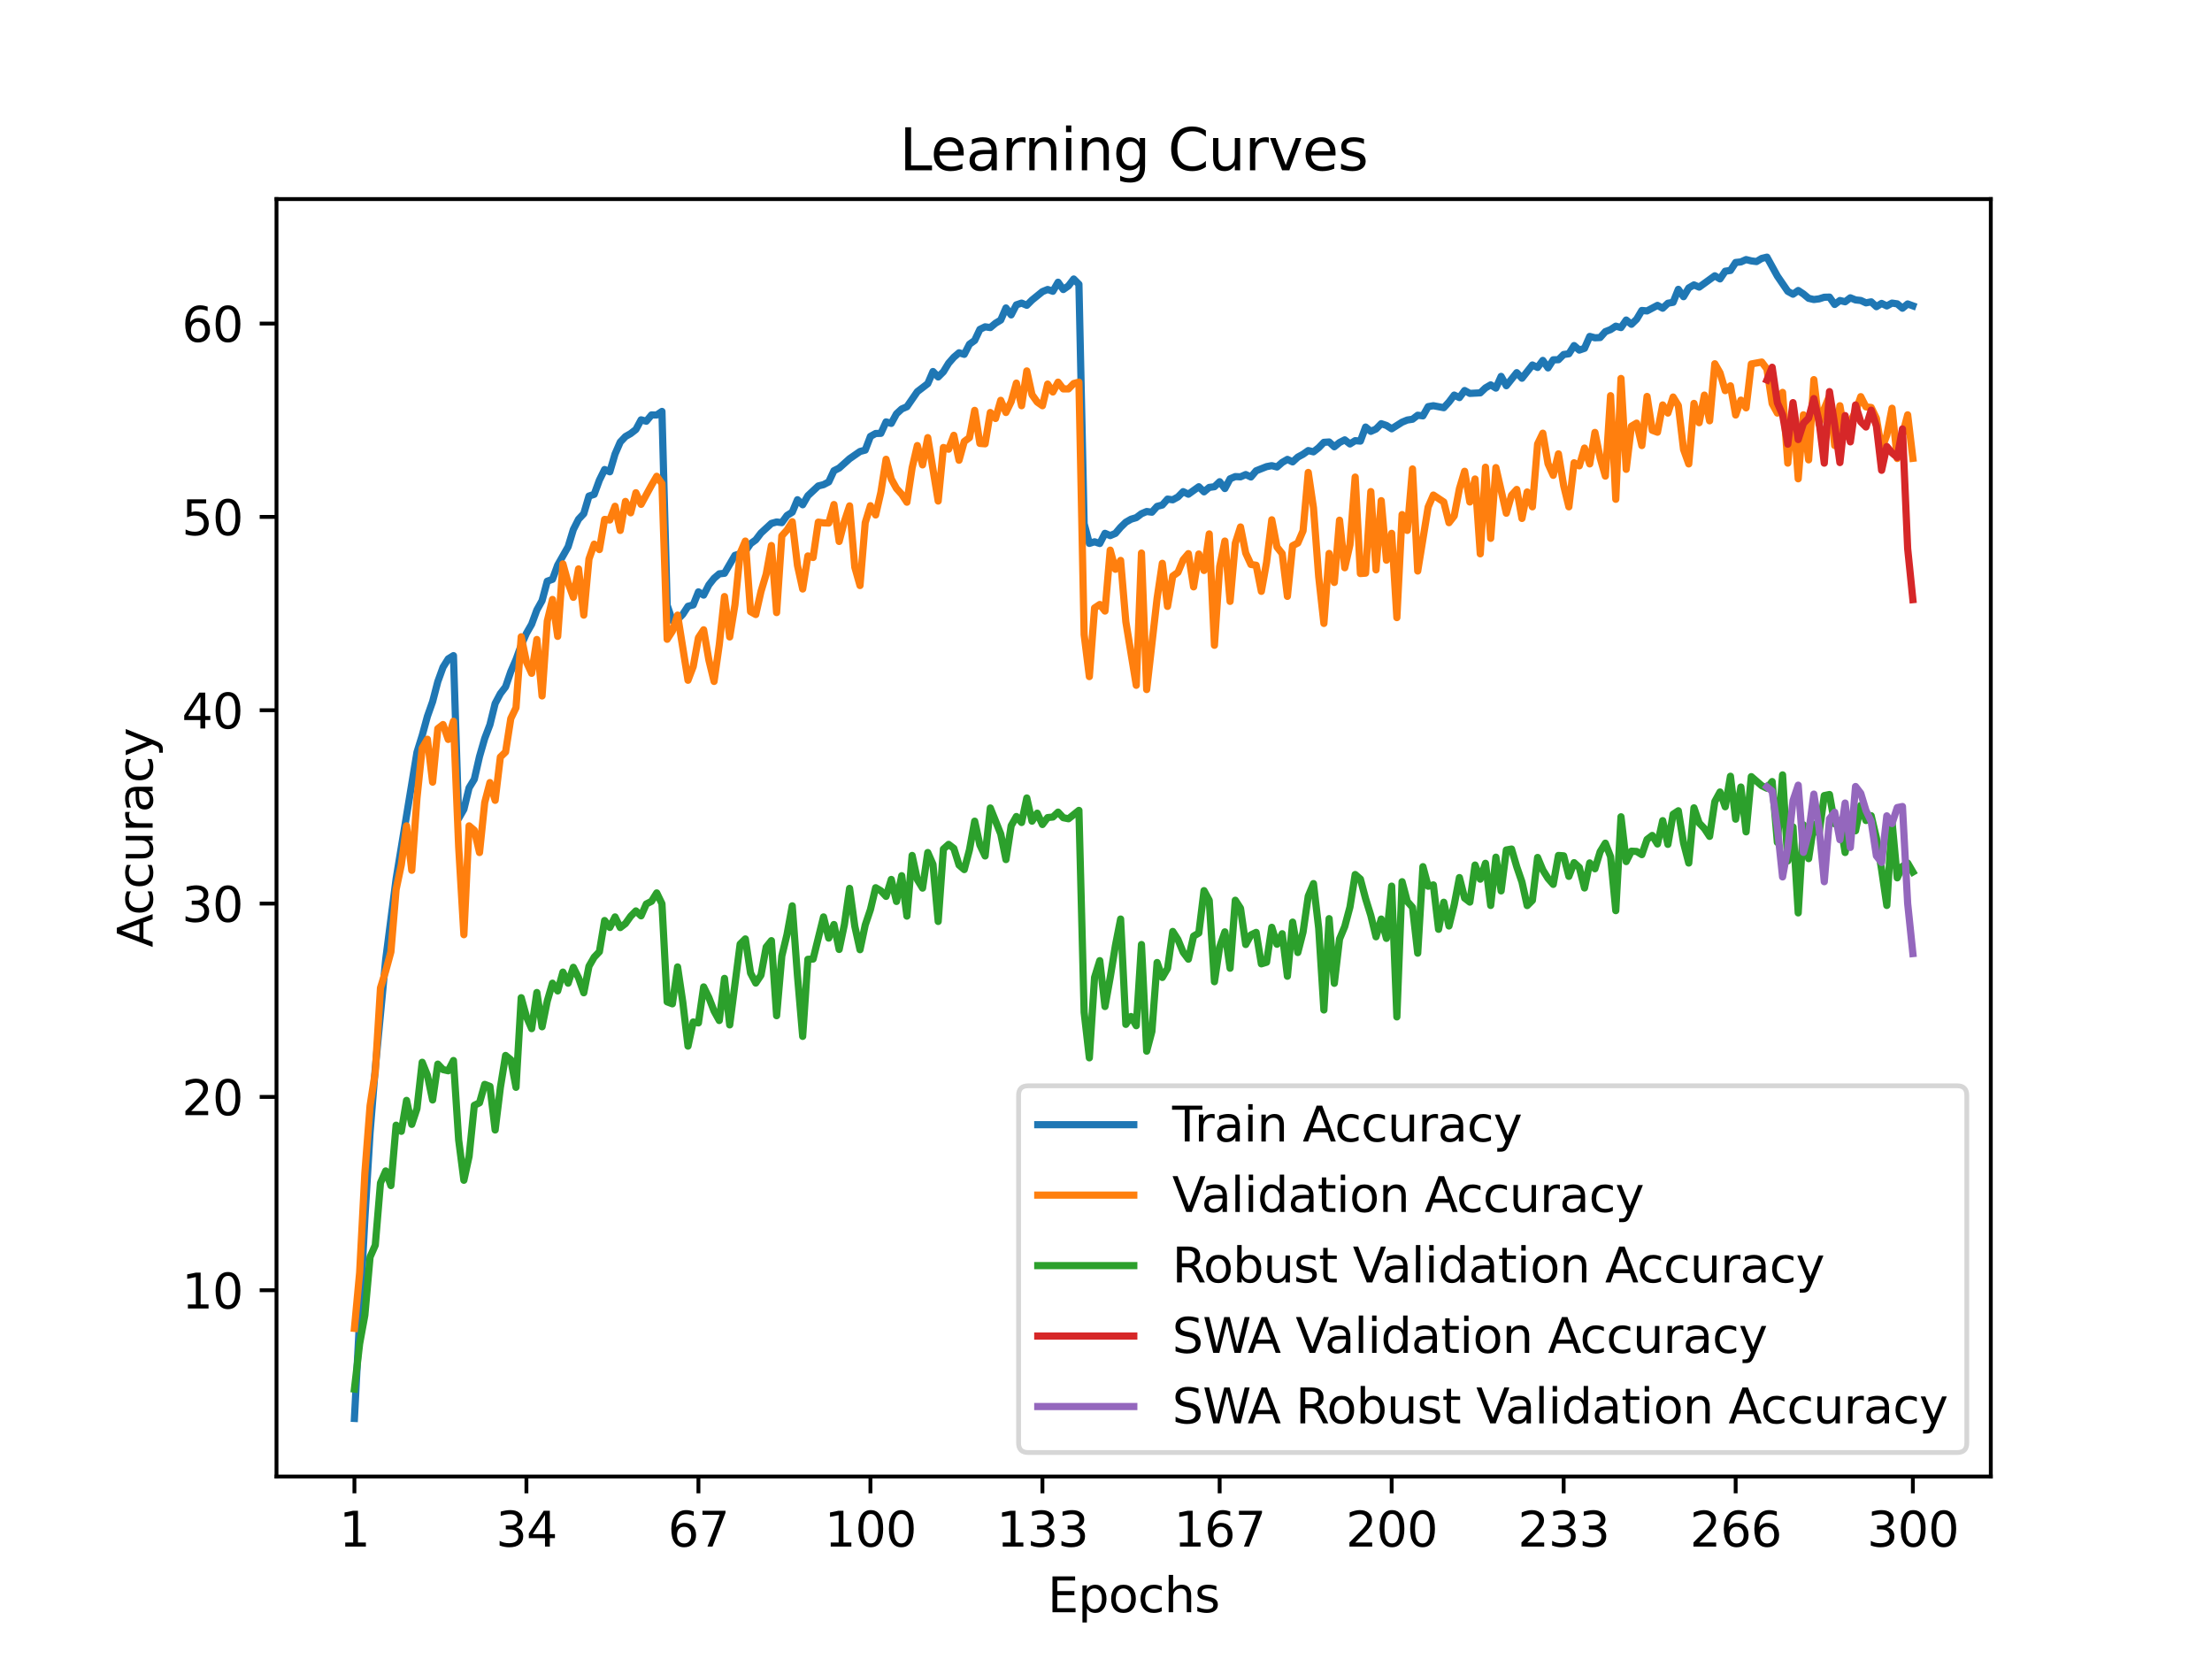 <?xml version="1.0" encoding="utf-8" standalone="no"?>
<!DOCTYPE svg PUBLIC "-//W3C//DTD SVG 1.1//EN"
  "http://www.w3.org/Graphics/SVG/1.1/DTD/svg11.dtd">
<svg xmlns:xlink="http://www.w3.org/1999/xlink" width="460.8pt" height="345.6pt" viewBox="0 0 460.8 345.6" xmlns="http://www.w3.org/2000/svg" version="1.1">
 <defs>
  <style type="text/css">*{stroke-linejoin: round; stroke-linecap: butt}</style>
 </defs>
 <g id="figure_1">
  <g id="patch_1">
   <path d="M 0 345.6 
L 460.8 345.6 
L 460.8 0 
L 0 0 
z
" style="fill: #ffffff"/>
  </g>
  <g id="axes_1">
   <g id="patch_2">
    <path d="M 57.6 307.584 
L 414.72 307.584 
L 414.72 41.472 
L 57.6 41.472 
z
" style="fill: #ffffff"/>
   </g>
   <g id="matplotlib.axis_1">
    <g id="xtick_1">
     <g id="line2d_1">
      <defs>
       <path id="m56322cf84a" d="M 0 0 
L 0 3.5 
" style="stroke: #000000; stroke-width: 0.8"/>
      </defs>
      <g>
       <use xlink:href="#m56322cf84a" x="73.833" y="307.584" style="stroke: #000000; stroke-width: 0.8"/>
      </g>
     </g>
     <g id="text_1">
      <!-- 1 -->
      <g transform="translate(70.651 322.182) scale(0.1 -0.1)">
       <defs>
        <path id="DejaVuSans-31" d="M 794 531 
L 1825 531 
L 1825 4091 
L 703 3866 
L 703 4441 
L 1819 4666 
L 2450 4666 
L 2450 531 
L 3481 531 
L 3481 0 
L 794 0 
L 794 531 
z
" transform="scale(0.016)"/>
       </defs>
       <use xlink:href="#DejaVuSans-31"/>
      </g>
     </g>
    </g>
    <g id="xtick_2">
     <g id="line2d_2">
      <g>
       <use xlink:href="#m56322cf84a" x="109.664" y="307.584" style="stroke: #000000; stroke-width: 0.8"/>
      </g>
     </g>
     <g id="text_2">
      <!-- 34 -->
      <g transform="translate(103.302 322.182) scale(0.1 -0.1)">
       <defs>
        <path id="DejaVuSans-33" d="M 2597 2516 
Q 3050 2419 3304 2112 
Q 3559 1806 3559 1356 
Q 3559 666 3084 287 
Q 2609 -91 1734 -91 
Q 1441 -91 1130 -33 
Q 819 25 488 141 
L 488 750 
Q 750 597 1062 519 
Q 1375 441 1716 441 
Q 2309 441 2620 675 
Q 2931 909 2931 1356 
Q 2931 1769 2642 2001 
Q 2353 2234 1838 2234 
L 1294 2234 
L 1294 2753 
L 1863 2753 
Q 2328 2753 2575 2939 
Q 2822 3125 2822 3475 
Q 2822 3834 2567 4026 
Q 2313 4219 1838 4219 
Q 1578 4219 1281 4162 
Q 984 4106 628 3988 
L 628 4550 
Q 988 4650 1302 4700 
Q 1616 4750 1894 4750 
Q 2613 4750 3031 4423 
Q 3450 4097 3450 3541 
Q 3450 3153 3228 2886 
Q 3006 2619 2597 2516 
z
" transform="scale(0.016)"/>
        <path id="DejaVuSans-34" d="M 2419 4116 
L 825 1625 
L 2419 1625 
L 2419 4116 
z
M 2253 4666 
L 3047 4666 
L 3047 1625 
L 3713 1625 
L 3713 1100 
L 3047 1100 
L 3047 0 
L 2419 0 
L 2419 1100 
L 313 1100 
L 313 1709 
L 2253 4666 
z
" transform="scale(0.016)"/>
       </defs>
       <use xlink:href="#DejaVuSans-33"/>
       <use xlink:href="#DejaVuSans-34" x="63.623"/>
      </g>
     </g>
    </g>
    <g id="xtick_3">
     <g id="line2d_3">
      <g>
       <use xlink:href="#m56322cf84a" x="145.496" y="307.584" style="stroke: #000000; stroke-width: 0.8"/>
      </g>
     </g>
     <g id="text_3">
      <!-- 67 -->
      <g transform="translate(139.133 322.182) scale(0.1 -0.1)">
       <defs>
        <path id="DejaVuSans-36" d="M 2113 2584 
Q 1688 2584 1439 2293 
Q 1191 2003 1191 1497 
Q 1191 994 1439 701 
Q 1688 409 2113 409 
Q 2538 409 2786 701 
Q 3034 994 3034 1497 
Q 3034 2003 2786 2293 
Q 2538 2584 2113 2584 
z
M 3366 4563 
L 3366 3988 
Q 3128 4100 2886 4159 
Q 2644 4219 2406 4219 
Q 1781 4219 1451 3797 
Q 1122 3375 1075 2522 
Q 1259 2794 1537 2939 
Q 1816 3084 2150 3084 
Q 2853 3084 3261 2657 
Q 3669 2231 3669 1497 
Q 3669 778 3244 343 
Q 2819 -91 2113 -91 
Q 1303 -91 875 529 
Q 447 1150 447 2328 
Q 447 3434 972 4092 
Q 1497 4750 2381 4750 
Q 2619 4750 2861 4703 
Q 3103 4656 3366 4563 
z
" transform="scale(0.016)"/>
        <path id="DejaVuSans-37" d="M 525 4666 
L 3525 4666 
L 3525 4397 
L 1831 0 
L 1172 0 
L 2766 4134 
L 525 4134 
L 525 4666 
z
" transform="scale(0.016)"/>
       </defs>
       <use xlink:href="#DejaVuSans-36"/>
       <use xlink:href="#DejaVuSans-37" x="63.623"/>
      </g>
     </g>
    </g>
    <g id="xtick_4">
     <g id="line2d_4">
      <g>
       <use xlink:href="#m56322cf84a" x="181.327" y="307.584" style="stroke: #000000; stroke-width: 0.8"/>
      </g>
     </g>
     <g id="text_4">
      <!-- 100 -->
      <g transform="translate(171.783 322.182) scale(0.1 -0.1)">
       <defs>
        <path id="DejaVuSans-30" d="M 2034 4250 
Q 1547 4250 1301 3770 
Q 1056 3291 1056 2328 
Q 1056 1369 1301 889 
Q 1547 409 2034 409 
Q 2525 409 2770 889 
Q 3016 1369 3016 2328 
Q 3016 3291 2770 3770 
Q 2525 4250 2034 4250 
z
M 2034 4750 
Q 2819 4750 3233 4129 
Q 3647 3509 3647 2328 
Q 3647 1150 3233 529 
Q 2819 -91 2034 -91 
Q 1250 -91 836 529 
Q 422 1150 422 2328 
Q 422 3509 836 4129 
Q 1250 4750 2034 4750 
z
" transform="scale(0.016)"/>
       </defs>
       <use xlink:href="#DejaVuSans-31"/>
       <use xlink:href="#DejaVuSans-30" x="63.623"/>
       <use xlink:href="#DejaVuSans-30" x="127.246"/>
      </g>
     </g>
    </g>
    <g id="xtick_5">
     <g id="line2d_5">
      <g>
       <use xlink:href="#m56322cf84a" x="217.158" y="307.584" style="stroke: #000000; stroke-width: 0.8"/>
      </g>
     </g>
     <g id="text_5">
      <!-- 133 -->
      <g transform="translate(207.615 322.182) scale(0.1 -0.1)">
       <use xlink:href="#DejaVuSans-31"/>
       <use xlink:href="#DejaVuSans-33" x="63.623"/>
       <use xlink:href="#DejaVuSans-33" x="127.246"/>
      </g>
     </g>
    </g>
    <g id="xtick_6">
     <g id="line2d_6">
      <g>
       <use xlink:href="#m56322cf84a" x="254.076" y="307.584" style="stroke: #000000; stroke-width: 0.8"/>
      </g>
     </g>
     <g id="text_6">
      <!-- 167 -->
      <g transform="translate(244.532 322.182) scale(0.1 -0.1)">
       <use xlink:href="#DejaVuSans-31"/>
       <use xlink:href="#DejaVuSans-36" x="63.623"/>
       <use xlink:href="#DejaVuSans-37" x="127.246"/>
      </g>
     </g>
    </g>
    <g id="xtick_7">
     <g id="line2d_7">
      <g>
       <use xlink:href="#m56322cf84a" x="289.907" y="307.584" style="stroke: #000000; stroke-width: 0.8"/>
      </g>
     </g>
     <g id="text_7">
      <!-- 200 -->
      <g transform="translate(280.363 322.182) scale(0.1 -0.1)">
       <defs>
        <path id="DejaVuSans-32" d="M 1228 531 
L 3431 531 
L 3431 0 
L 469 0 
L 469 531 
Q 828 903 1448 1529 
Q 2069 2156 2228 2338 
Q 2531 2678 2651 2914 
Q 2772 3150 2772 3378 
Q 2772 3750 2511 3984 
Q 2250 4219 1831 4219 
Q 1534 4219 1204 4116 
Q 875 4013 500 3803 
L 500 4441 
Q 881 4594 1212 4672 
Q 1544 4750 1819 4750 
Q 2544 4750 2975 4387 
Q 3406 4025 3406 3419 
Q 3406 3131 3298 2873 
Q 3191 2616 2906 2266 
Q 2828 2175 2409 1742 
Q 1991 1309 1228 531 
z
" transform="scale(0.016)"/>
       </defs>
       <use xlink:href="#DejaVuSans-32"/>
       <use xlink:href="#DejaVuSans-30" x="63.623"/>
       <use xlink:href="#DejaVuSans-30" x="127.246"/>
      </g>
     </g>
    </g>
    <g id="xtick_8">
     <g id="line2d_8">
      <g>
       <use xlink:href="#m56322cf84a" x="325.739" y="307.584" style="stroke: #000000; stroke-width: 0.8"/>
      </g>
     </g>
     <g id="text_8">
      <!-- 233 -->
      <g transform="translate(316.195 322.182) scale(0.1 -0.1)">
       <use xlink:href="#DejaVuSans-32"/>
       <use xlink:href="#DejaVuSans-33" x="63.623"/>
       <use xlink:href="#DejaVuSans-33" x="127.246"/>
      </g>
     </g>
    </g>
    <g id="xtick_9">
     <g id="line2d_9">
      <g>
       <use xlink:href="#m56322cf84a" x="361.57" y="307.584" style="stroke: #000000; stroke-width: 0.8"/>
      </g>
     </g>
     <g id="text_9">
      <!-- 266 -->
      <g transform="translate(352.026 322.182) scale(0.1 -0.1)">
       <use xlink:href="#DejaVuSans-32"/>
       <use xlink:href="#DejaVuSans-36" x="63.623"/>
       <use xlink:href="#DejaVuSans-36" x="127.246"/>
      </g>
     </g>
    </g>
    <g id="xtick_10">
     <g id="line2d_10">
      <g>
       <use xlink:href="#m56322cf84a" x="398.487" y="307.584" style="stroke: #000000; stroke-width: 0.8"/>
      </g>
     </g>
     <g id="text_10">
      <!-- 300 -->
      <g transform="translate(388.944 322.182) scale(0.1 -0.1)">
       <use xlink:href="#DejaVuSans-33"/>
       <use xlink:href="#DejaVuSans-30" x="63.623"/>
       <use xlink:href="#DejaVuSans-30" x="127.246"/>
      </g>
     </g>
    </g>
    <g id="text_11">
     <!-- Epochs -->
     <g transform="translate(218.244 335.861) scale(0.1 -0.1)">
      <defs>
       <path id="DejaVuSans-45" d="M 628 4666 
L 3578 4666 
L 3578 4134 
L 1259 4134 
L 1259 2753 
L 3481 2753 
L 3481 2222 
L 1259 2222 
L 1259 531 
L 3634 531 
L 3634 0 
L 628 0 
L 628 4666 
z
" transform="scale(0.016)"/>
       <path id="DejaVuSans-70" d="M 1159 525 
L 1159 -1331 
L 581 -1331 
L 581 3500 
L 1159 3500 
L 1159 2969 
Q 1341 3281 1617 3432 
Q 1894 3584 2278 3584 
Q 2916 3584 3314 3078 
Q 3713 2572 3713 1747 
Q 3713 922 3314 415 
Q 2916 -91 2278 -91 
Q 1894 -91 1617 61 
Q 1341 213 1159 525 
z
M 3116 1747 
Q 3116 2381 2855 2742 
Q 2594 3103 2138 3103 
Q 1681 3103 1420 2742 
Q 1159 2381 1159 1747 
Q 1159 1113 1420 752 
Q 1681 391 2138 391 
Q 2594 391 2855 752 
Q 3116 1113 3116 1747 
z
" transform="scale(0.016)"/>
       <path id="DejaVuSans-6f" d="M 1959 3097 
Q 1497 3097 1228 2736 
Q 959 2375 959 1747 
Q 959 1119 1226 758 
Q 1494 397 1959 397 
Q 2419 397 2687 759 
Q 2956 1122 2956 1747 
Q 2956 2369 2687 2733 
Q 2419 3097 1959 3097 
z
M 1959 3584 
Q 2709 3584 3137 3096 
Q 3566 2609 3566 1747 
Q 3566 888 3137 398 
Q 2709 -91 1959 -91 
Q 1206 -91 779 398 
Q 353 888 353 1747 
Q 353 2609 779 3096 
Q 1206 3584 1959 3584 
z
" transform="scale(0.016)"/>
       <path id="DejaVuSans-63" d="M 3122 3366 
L 3122 2828 
Q 2878 2963 2633 3030 
Q 2388 3097 2138 3097 
Q 1578 3097 1268 2742 
Q 959 2388 959 1747 
Q 959 1106 1268 751 
Q 1578 397 2138 397 
Q 2388 397 2633 464 
Q 2878 531 3122 666 
L 3122 134 
Q 2881 22 2623 -34 
Q 2366 -91 2075 -91 
Q 1284 -91 818 406 
Q 353 903 353 1747 
Q 353 2603 823 3093 
Q 1294 3584 2113 3584 
Q 2378 3584 2631 3529 
Q 2884 3475 3122 3366 
z
" transform="scale(0.016)"/>
       <path id="DejaVuSans-68" d="M 3513 2113 
L 3513 0 
L 2938 0 
L 2938 2094 
Q 2938 2591 2744 2837 
Q 2550 3084 2163 3084 
Q 1697 3084 1428 2787 
Q 1159 2491 1159 1978 
L 1159 0 
L 581 0 
L 581 4863 
L 1159 4863 
L 1159 2956 
Q 1366 3272 1645 3428 
Q 1925 3584 2291 3584 
Q 2894 3584 3203 3211 
Q 3513 2838 3513 2113 
z
" transform="scale(0.016)"/>
       <path id="DejaVuSans-73" d="M 2834 3397 
L 2834 2853 
Q 2591 2978 2328 3040 
Q 2066 3103 1784 3103 
Q 1356 3103 1142 2972 
Q 928 2841 928 2578 
Q 928 2378 1081 2264 
Q 1234 2150 1697 2047 
L 1894 2003 
Q 2506 1872 2764 1633 
Q 3022 1394 3022 966 
Q 3022 478 2636 193 
Q 2250 -91 1575 -91 
Q 1294 -91 989 -36 
Q 684 19 347 128 
L 347 722 
Q 666 556 975 473 
Q 1284 391 1588 391 
Q 1994 391 2212 530 
Q 2431 669 2431 922 
Q 2431 1156 2273 1281 
Q 2116 1406 1581 1522 
L 1381 1569 
Q 847 1681 609 1914 
Q 372 2147 372 2553 
Q 372 3047 722 3315 
Q 1072 3584 1716 3584 
Q 2034 3584 2315 3537 
Q 2597 3491 2834 3397 
z
" transform="scale(0.016)"/>
      </defs>
      <use xlink:href="#DejaVuSans-45"/>
      <use xlink:href="#DejaVuSans-70" x="63.184"/>
      <use xlink:href="#DejaVuSans-6f" x="126.66"/>
      <use xlink:href="#DejaVuSans-63" x="187.842"/>
      <use xlink:href="#DejaVuSans-68" x="242.822"/>
      <use xlink:href="#DejaVuSans-73" x="306.201"/>
     </g>
    </g>
   </g>
   <g id="matplotlib.axis_2">
    <g id="ytick_1">
     <g id="line2d_11">
      <defs>
       <path id="mc781079375" d="M 0 0 
L -3.5 0 
" style="stroke: #000000; stroke-width: 0.8"/>
      </defs>
      <g>
       <use xlink:href="#mc781079375" x="57.6" y="268.785" style="stroke: #000000; stroke-width: 0.8"/>
      </g>
     </g>
     <g id="text_12">
      <!-- 10 -->
      <g transform="translate(37.875 272.584) scale(0.1 -0.1)">
       <use xlink:href="#DejaVuSans-31"/>
       <use xlink:href="#DejaVuSans-30" x="63.623"/>
      </g>
     </g>
    </g>
    <g id="ytick_2">
     <g id="line2d_12">
      <g>
       <use xlink:href="#mc781079375" x="57.6" y="228.508" style="stroke: #000000; stroke-width: 0.8"/>
      </g>
     </g>
     <g id="text_13">
      <!-- 20 -->
      <g transform="translate(37.875 232.308) scale(0.1 -0.1)">
       <use xlink:href="#DejaVuSans-32"/>
       <use xlink:href="#DejaVuSans-30" x="63.623"/>
      </g>
     </g>
    </g>
    <g id="ytick_3">
     <g id="line2d_13">
      <g>
       <use xlink:href="#mc781079375" x="57.6" y="188.232" style="stroke: #000000; stroke-width: 0.8"/>
      </g>
     </g>
     <g id="text_14">
      <!-- 30 -->
      <g transform="translate(37.875 192.031) scale(0.1 -0.1)">
       <use xlink:href="#DejaVuSans-33"/>
       <use xlink:href="#DejaVuSans-30" x="63.623"/>
      </g>
     </g>
    </g>
    <g id="ytick_4">
     <g id="line2d_14">
      <g>
       <use xlink:href="#mc781079375" x="57.6" y="147.956" style="stroke: #000000; stroke-width: 0.8"/>
      </g>
     </g>
     <g id="text_15">
      <!-- 40 -->
      <g transform="translate(37.875 151.755) scale(0.1 -0.1)">
       <use xlink:href="#DejaVuSans-34"/>
       <use xlink:href="#DejaVuSans-30" x="63.623"/>
      </g>
     </g>
    </g>
    <g id="ytick_5">
     <g id="line2d_15">
      <g>
       <use xlink:href="#mc781079375" x="57.6" y="107.679" style="stroke: #000000; stroke-width: 0.8"/>
      </g>
     </g>
     <g id="text_16">
      <!-- 50 -->
      <g transform="translate(37.875 111.479) scale(0.1 -0.1)">
       <defs>
        <path id="DejaVuSans-35" d="M 691 4666 
L 3169 4666 
L 3169 4134 
L 1269 4134 
L 1269 2991 
Q 1406 3038 1543 3061 
Q 1681 3084 1819 3084 
Q 2600 3084 3056 2656 
Q 3513 2228 3513 1497 
Q 3513 744 3044 326 
Q 2575 -91 1722 -91 
Q 1428 -91 1123 -41 
Q 819 9 494 109 
L 494 744 
Q 775 591 1075 516 
Q 1375 441 1709 441 
Q 2250 441 2565 725 
Q 2881 1009 2881 1497 
Q 2881 1984 2565 2268 
Q 2250 2553 1709 2553 
Q 1456 2553 1204 2497 
Q 953 2441 691 2322 
L 691 4666 
z
" transform="scale(0.016)"/>
       </defs>
       <use xlink:href="#DejaVuSans-35"/>
       <use xlink:href="#DejaVuSans-30" x="63.623"/>
      </g>
     </g>
    </g>
    <g id="ytick_6">
     <g id="line2d_16">
      <g>
       <use xlink:href="#mc781079375" x="57.6" y="67.403" style="stroke: #000000; stroke-width: 0.8"/>
      </g>
     </g>
     <g id="text_17">
      <!-- 60 -->
      <g transform="translate(37.875 71.202) scale(0.1 -0.1)">
       <use xlink:href="#DejaVuSans-36"/>
       <use xlink:href="#DejaVuSans-30" x="63.623"/>
      </g>
     </g>
    </g>
    <g id="text_18">
     <!-- Accuracy -->
     <g transform="translate(31.795 197.356) rotate(-90) scale(0.1 -0.1)">
      <defs>
       <path id="DejaVuSans-41" d="M 2188 4044 
L 1331 1722 
L 3047 1722 
L 2188 4044 
z
M 1831 4666 
L 2547 4666 
L 4325 0 
L 3669 0 
L 3244 1197 
L 1141 1197 
L 716 0 
L 50 0 
L 1831 4666 
z
" transform="scale(0.016)"/>
       <path id="DejaVuSans-75" d="M 544 1381 
L 544 3500 
L 1119 3500 
L 1119 1403 
Q 1119 906 1312 657 
Q 1506 409 1894 409 
Q 2359 409 2629 706 
Q 2900 1003 2900 1516 
L 2900 3500 
L 3475 3500 
L 3475 0 
L 2900 0 
L 2900 538 
Q 2691 219 2414 64 
Q 2138 -91 1772 -91 
Q 1169 -91 856 284 
Q 544 659 544 1381 
z
M 1991 3584 
L 1991 3584 
z
" transform="scale(0.016)"/>
       <path id="DejaVuSans-72" d="M 2631 2963 
Q 2534 3019 2420 3045 
Q 2306 3072 2169 3072 
Q 1681 3072 1420 2755 
Q 1159 2438 1159 1844 
L 1159 0 
L 581 0 
L 581 3500 
L 1159 3500 
L 1159 2956 
Q 1341 3275 1631 3429 
Q 1922 3584 2338 3584 
Q 2397 3584 2469 3576 
Q 2541 3569 2628 3553 
L 2631 2963 
z
" transform="scale(0.016)"/>
       <path id="DejaVuSans-61" d="M 2194 1759 
Q 1497 1759 1228 1600 
Q 959 1441 959 1056 
Q 959 750 1161 570 
Q 1363 391 1709 391 
Q 2188 391 2477 730 
Q 2766 1069 2766 1631 
L 2766 1759 
L 2194 1759 
z
M 3341 1997 
L 3341 0 
L 2766 0 
L 2766 531 
Q 2569 213 2275 61 
Q 1981 -91 1556 -91 
Q 1019 -91 701 211 
Q 384 513 384 1019 
Q 384 1609 779 1909 
Q 1175 2209 1959 2209 
L 2766 2209 
L 2766 2266 
Q 2766 2663 2505 2880 
Q 2244 3097 1772 3097 
Q 1472 3097 1187 3025 
Q 903 2953 641 2809 
L 641 3341 
Q 956 3463 1253 3523 
Q 1550 3584 1831 3584 
Q 2591 3584 2966 3190 
Q 3341 2797 3341 1997 
z
" transform="scale(0.016)"/>
       <path id="DejaVuSans-79" d="M 2059 -325 
Q 1816 -950 1584 -1140 
Q 1353 -1331 966 -1331 
L 506 -1331 
L 506 -850 
L 844 -850 
Q 1081 -850 1212 -737 
Q 1344 -625 1503 -206 
L 1606 56 
L 191 3500 
L 800 3500 
L 1894 763 
L 2988 3500 
L 3597 3500 
L 2059 -325 
z
" transform="scale(0.016)"/>
      </defs>
      <use xlink:href="#DejaVuSans-41"/>
      <use xlink:href="#DejaVuSans-63" x="66.658"/>
      <use xlink:href="#DejaVuSans-63" x="121.639"/>
      <use xlink:href="#DejaVuSans-75" x="176.619"/>
      <use xlink:href="#DejaVuSans-72" x="239.998"/>
      <use xlink:href="#DejaVuSans-61" x="281.111"/>
      <use xlink:href="#DejaVuSans-63" x="342.391"/>
      <use xlink:href="#DejaVuSans-79" x="397.371"/>
     </g>
    </g>
   </g>
   <g id="line2d_17">
    <path d="M 73.833 295.488 
L 76.004 253.903 
L 77.09 235.988 
L 78.176 222.592 
L 80.348 199.88 
L 82.519 183.077 
L 86.862 156.712 
L 87.948 153.224 
L 89.034 149.24 
L 90.12 146.163 
L 91.206 141.987 
L 92.291 138.994 
L 93.377 137.254 
L 94.463 136.582 
L 95.549 170.494 
L 96.635 168.597 
L 97.72 164.119 
L 98.806 162.33 
L 99.892 157.594 
L 100.978 153.824 
L 102.064 150.96 
L 103.149 146.55 
L 104.235 144.5 
L 105.321 143.078 
L 106.407 139.908 
L 107.493 137.403 
L 108.578 134.415 
L 109.664 131.938 
L 110.75 130.045 
L 111.836 127.076 
L 112.922 125.127 
L 114.007 121.075 
L 115.093 120.681 
L 116.179 117.72 
L 118.351 113.89 
L 119.436 110.321 
L 120.522 108.171 
L 121.608 107.007 
L 122.694 103.338 
L 123.78 102.983 
L 124.865 100.023 
L 125.951 97.812 
L 127.037 98.283 
L 128.123 94.589 
L 129.209 92.092 
L 130.294 90.94 
L 131.38 90.32 
L 132.466 89.478 
L 133.552 87.457 
L 134.638 87.747 
L 135.723 86.438 
L 136.809 86.45 
L 137.895 85.709 
L 138.981 126.069 
L 140.067 129.288 
L 141.152 129.078 
L 142.238 127.967 
L 143.324 126.299 
L 144.41 126.013 
L 145.496 123.298 
L 146.581 123.971 
L 147.667 121.849 
L 148.753 120.471 
L 149.839 119.541 
L 150.925 119.428 
L 153.096 115.694 
L 154.182 115.36 
L 155.268 114.857 
L 156.354 113.258 
L 157.439 112.468 
L 158.525 111.038 
L 160.697 109.037 
L 161.783 108.739 
L 162.868 108.871 
L 163.954 107.381 
L 165.04 106.701 
L 166.126 104.103 
L 167.212 105.15 
L 168.297 103.269 
L 170.469 101.231 
L 171.555 100.961 
L 172.641 100.393 
L 173.726 98.057 
L 174.812 97.505 
L 176.984 95.56 
L 179.155 94.054 
L 180.241 93.764 
L 181.327 90.908 
L 182.413 90.304 
L 183.499 90.272 
L 184.584 87.887 
L 185.67 88.198 
L 186.756 86.2 
L 187.842 85.197 
L 188.928 84.73 
L 191.099 81.588 
L 193.271 79.921 
L 194.357 77.395 
L 195.442 78.527 
L 196.528 77.444 
L 197.614 75.664 
L 198.7 74.419 
L 199.786 73.493 
L 200.871 73.815 
L 201.957 71.708 
L 203.043 70.923 
L 204.129 68.615 
L 205.215 68.084 
L 206.3 68.241 
L 207.386 67.334 
L 208.472 66.674 
L 209.558 64.153 
L 210.644 65.599 
L 211.729 63.504 
L 212.815 63.138 
L 213.901 63.597 
L 214.987 62.509 
L 217.158 60.749 
L 218.244 60.302 
L 219.33 60.677 
L 220.416 58.792 
L 221.502 60.314 
L 222.587 59.549 
L 223.673 58.123 
L 224.759 59.215 
L 225.845 109.093 
L 226.931 113.201 
L 228.016 112.863 
L 229.102 113.221 
L 230.188 111.099 
L 231.274 111.574 
L 232.36 111.115 
L 233.445 109.842 
L 234.531 108.783 
L 235.617 108.159 
L 236.703 107.836 
L 237.789 107.019 
L 238.875 106.556 
L 239.96 106.701 
L 241.046 105.488 
L 242.132 105.202 
L 243.218 103.974 
L 244.304 104.119 
L 245.389 103.523 
L 246.475 102.419 
L 247.561 102.951 
L 249.733 101.396 
L 250.818 102.459 
L 251.904 101.537 
L 252.99 101.392 
L 254.076 100.349 
L 255.162 101.771 
L 256.247 99.745 
L 257.333 99.282 
L 258.419 99.334 
L 259.505 98.859 
L 260.591 99.366 
L 261.676 98.073 
L 263.848 97.211 
L 264.934 97.002 
L 266.02 97.284 
L 267.105 96.333 
L 268.191 95.701 
L 269.277 96.221 
L 270.363 95.222 
L 271.449 94.63 
L 272.534 93.86 
L 273.62 94.126 
L 274.706 93.272 
L 275.792 92.145 
L 276.878 92.072 
L 277.963 93.067 
L 279.049 92.185 
L 280.135 91.633 
L 281.221 92.483 
L 282.307 91.798 
L 283.392 91.891 
L 284.478 88.963 
L 285.564 89.861 
L 286.65 89.374 
L 287.736 88.266 
L 288.821 88.629 
L 289.907 89.325 
L 292.079 87.948 
L 293.165 87.501 
L 294.25 87.336 
L 295.336 86.502 
L 296.422 86.631 
L 297.508 84.71 
L 298.594 84.52 
L 300.765 84.931 
L 301.851 83.747 
L 302.937 82.305 
L 304.023 82.825 
L 305.108 81.355 
L 306.194 81.951 
L 308.366 81.838 
L 309.452 80.807 
L 310.537 80.175 
L 311.623 80.851 
L 312.709 78.406 
L 313.795 80.352 
L 315.966 77.633 
L 317.052 78.793 
L 319.224 76.038 
L 320.31 76.55 
L 321.395 75.08 
L 322.481 76.638 
L 323.567 74.955 
L 324.653 74.935 
L 325.739 73.851 
L 326.824 73.698 
L 327.91 71.986 
L 328.996 72.933 
L 330.082 72.562 
L 331.168 70.081 
L 332.253 70.367 
L 333.339 70.315 
L 334.425 69.086 
L 335.511 68.66 
L 336.597 67.947 
L 337.682 68.241 
L 338.768 66.67 
L 339.854 67.556 
L 340.94 66.505 
L 342.026 64.676 
L 343.111 64.769 
L 345.283 63.617 
L 346.369 64.205 
L 347.455 63.17 
L 348.54 62.977 
L 349.626 60.274 
L 350.712 61.805 
L 351.798 59.98 
L 352.884 59.352 
L 353.969 59.811 
L 357.227 57.451 
L 358.313 58.103 
L 359.398 56.496 
L 360.484 56.343 
L 361.57 54.676 
L 362.656 54.563 
L 363.742 54.075 
L 364.827 54.349 
L 365.913 54.49 
L 366.999 53.834 
L 368.085 53.568 
L 370.256 57.507 
L 372.428 60.685 
L 373.514 61.289 
L 374.6 60.516 
L 375.685 61.237 
L 376.771 62.143 
L 377.857 62.397 
L 378.943 62.26 
L 380.029 61.921 
L 381.114 61.893 
L 382.2 63.428 
L 383.286 62.602 
L 384.372 62.864 
L 385.458 62.038 
L 386.543 62.481 
L 387.629 62.59 
L 388.715 63.089 
L 389.801 62.88 
L 390.887 63.887 
L 391.972 63.206 
L 393.058 63.73 
L 394.144 63.138 
L 395.23 63.299 
L 396.316 64.209 
L 397.401 63.319 
L 398.487 63.714 
L 398.487 63.714 
" clip-path="url(#p37cb9d3d5a)" style="fill: none; stroke: #1f77b4; stroke-width: 1.5; stroke-linecap: square"/>
   </g>
   <g id="line2d_18">
    <path d="M 73.833 276.719 
L 74.919 265.12 
L 76.004 244.418 
L 77.09 230.361 
L 78.176 223.313 
L 79.262 205.793 
L 80.348 202.288 
L 81.433 198.301 
L 82.519 185.292 
L 83.605 180.136 
L 84.691 172.041 
L 85.777 181.304 
L 86.862 166.281 
L 87.948 155.85 
L 89.034 153.997 
L 90.12 162.938 
L 91.206 151.782 
L 92.291 150.936 
L 93.377 154.037 
L 94.463 150.251 
L 95.549 176.431 
L 96.635 194.717 
L 97.72 172.041 
L 98.806 172.967 
L 99.892 177.599 
L 100.978 167.167 
L 102.064 163.019 
L 103.149 166.724 
L 104.235 157.703 
L 105.321 156.655 
L 106.407 149.688 
L 107.493 147.432 
L 108.578 132.651 
L 109.664 137.887 
L 110.75 140.263 
L 111.836 133.215 
L 112.922 144.975 
L 114.007 129.388 
L 115.093 124.877 
L 116.179 132.57 
L 117.265 117.466 
L 118.351 121.414 
L 119.436 124.434 
L 120.522 118.514 
L 121.608 128.14 
L 122.694 116.46 
L 123.78 113.358 
L 124.865 114.486 
L 125.951 108.203 
L 127.037 108.324 
L 128.123 105.464 
L 129.209 110.499 
L 130.294 104.457 
L 131.38 106.833 
L 132.466 102.645 
L 133.552 105.061 
L 135.723 101.074 
L 136.809 99.221 
L 137.895 100.752 
L 138.981 133.174 
L 140.067 131.483 
L 141.152 128.14 
L 143.324 141.713 
L 144.41 138.853 
L 145.496 132.852 
L 146.581 131.201 
L 147.667 137.484 
L 148.753 141.954 
L 149.839 134.302 
L 150.925 124.273 
L 152.01 132.691 
L 153.096 126.045 
L 154.182 115.251 
L 155.268 112.714 
L 156.354 127.415 
L 157.439 128.019 
L 158.525 123.226 
L 159.611 119.601 
L 160.697 113.64 
L 161.783 127.616 
L 162.868 111.626 
L 163.954 110.418 
L 165.04 108.686 
L 166.126 117.789 
L 167.212 122.702 
L 168.297 115.815 
L 169.383 116.137 
L 170.469 108.767 
L 171.555 108.928 
L 172.641 108.968 
L 173.726 105.102 
L 174.812 112.794 
L 175.898 108.646 
L 176.984 105.384 
L 178.07 118.151 
L 179.155 121.977 
L 180.241 108.888 
L 181.327 105.343 
L 182.413 107.277 
L 183.499 102.564 
L 184.584 95.677 
L 185.67 99.785 
L 186.756 101.759 
L 187.842 102.967 
L 188.928 104.618 
L 190.013 97.449 
L 191.099 92.817 
L 192.185 96.845 
L 193.271 91.166 
L 195.442 104.377 
L 196.528 93.22 
L 197.614 93.583 
L 198.7 90.683 
L 199.786 95.878 
L 200.871 91.972 
L 201.957 91.166 
L 203.043 85.487 
L 204.129 92.374 
L 205.215 92.455 
L 206.3 85.93 
L 207.386 87.179 
L 208.472 83.393 
L 209.558 85.93 
L 210.644 83.675 
L 211.729 79.808 
L 212.815 84.52 
L 213.901 77.271 
L 214.987 82.225 
L 216.073 83.755 
L 217.158 84.52 
L 218.244 80.009 
L 219.33 81.661 
L 220.416 79.607 
L 221.502 81.016 
L 222.587 81.016 
L 223.673 79.889 
L 224.759 79.607 
L 225.845 132.208 
L 226.931 140.948 
L 228.016 126.649 
L 229.102 125.924 
L 230.188 127.294 
L 231.274 114.607 
L 232.36 118.594 
L 233.445 116.741 
L 234.531 129.509 
L 236.703 142.76 
L 237.789 115.211 
L 238.875 143.646 
L 241.046 124.636 
L 242.132 117.346 
L 243.218 126.327 
L 244.304 120.004 
L 245.389 119.239 
L 246.475 116.621 
L 247.561 115.332 
L 248.647 122.259 
L 249.733 115.412 
L 250.818 118.836 
L 251.904 111.224 
L 252.99 134.423 
L 254.076 118.071 
L 255.162 112.714 
L 256.247 125.28 
L 257.333 113.157 
L 258.419 109.774 
L 259.505 115.211 
L 260.591 117.587 
L 261.676 117.748 
L 262.762 123.186 
L 263.848 117.144 
L 264.934 108.283 
L 266.02 113.962 
L 267.105 115.332 
L 268.191 124.233 
L 269.277 113.68 
L 270.363 113.117 
L 271.449 110.579 
L 272.534 98.416 
L 273.62 105.786 
L 274.706 120.125 
L 275.792 129.872 
L 276.878 115.292 
L 277.963 121.333 
L 279.049 108.364 
L 280.135 118.272 
L 281.221 113.479 
L 282.307 99.382 
L 283.392 119.48 
L 284.478 119.4 
L 285.564 102.403 
L 286.65 118.715 
L 287.736 104.296 
L 288.821 116.701 
L 289.907 111.103 
L 290.993 128.663 
L 292.079 107.196 
L 293.165 110.499 
L 294.25 97.691 
L 295.336 118.957 
L 297.508 105.625 
L 298.594 103.128 
L 300.765 104.578 
L 301.851 108.888 
L 302.937 107.478 
L 304.023 101.799 
L 305.108 98.174 
L 306.194 104.578 
L 307.28 99.785 
L 308.366 115.372 
L 309.452 97.328 
L 310.537 112.15 
L 311.623 97.409 
L 313.795 106.914 
L 314.881 103.168 
L 315.966 101.96 
L 317.052 108.002 
L 318.138 102.484 
L 319.224 105.585 
L 320.31 92.495 
L 321.395 90.24 
L 322.481 96.603 
L 323.567 99.02 
L 324.653 94.549 
L 325.739 101.155 
L 326.824 105.585 
L 327.91 96.402 
L 328.996 97.046 
L 330.082 93.341 
L 331.168 96.644 
L 332.253 90.079 
L 333.339 95.395 
L 334.425 99.181 
L 335.511 82.426 
L 336.597 104.014 
L 337.682 78.841 
L 338.768 97.771 
L 339.854 88.79 
L 340.94 88.145 
L 342.026 92.817 
L 343.111 82.587 
L 344.197 89.635 
L 345.283 90.038 
L 346.369 84.359 
L 347.455 86.051 
L 348.54 82.708 
L 349.626 84.48 
L 350.712 93.623 
L 351.798 96.644 
L 352.884 84.037 
L 353.969 88.065 
L 355.055 82.305 
L 356.141 87.662 
L 357.227 75.78 
L 358.313 77.673 
L 359.398 81.379 
L 360.484 80.372 
L 361.57 86.454 
L 362.656 83.352 
L 363.742 84.963 
L 364.827 75.821 
L 366.999 75.418 
L 368.085 76.868 
L 369.171 84.077 
L 370.256 86.051 
L 371.342 81.741 
L 372.428 96.482 
L 373.514 84.52 
L 374.6 99.745 
L 375.685 86.413 
L 376.771 95.798 
L 377.857 79.083 
L 378.943 88.387 
L 380.029 85.125 
L 381.114 82.507 
L 382.2 92.817 
L 383.286 84.52 
L 384.372 90.884 
L 385.458 87.823 
L 386.543 85.769 
L 387.629 82.627 
L 388.715 84.762 
L 389.801 84.883 
L 390.887 87.138 
L 391.972 93.583 
L 393.058 90.642 
L 394.144 85.044 
L 395.23 95.516 
L 396.316 90.522 
L 397.401 86.413 
L 398.487 95.476 
L 398.487 95.476 
" clip-path="url(#p37cb9d3d5a)" style="fill: none; stroke: #ff7f0e; stroke-width: 1.5; stroke-linecap: square"/>
   </g>
   <g id="line2d_19">
    <path d="M 73.833 289.367 
L 74.919 279.923 
L 76.004 273.979 
L 77.09 261.868 
L 78.176 259.396 
L 79.262 246.424 
L 80.348 243.925 
L 81.433 246.98 
L 82.519 234.397 
L 83.605 235.675 
L 84.691 229.231 
L 85.777 234.23 
L 86.862 230.953 
L 87.948 221.286 
L 89.034 224.009 
L 90.12 229.147 
L 91.206 221.675 
L 92.291 222.814 
L 93.377 223.064 
L 94.463 220.925 
L 95.549 237.48 
L 96.635 245.869 
L 97.72 240.897 
L 98.806 230.258 
L 99.892 229.731 
L 100.978 225.897 
L 102.064 226.314 
L 103.149 235.397 
L 104.235 226.564 
L 105.321 219.87 
L 106.407 220.759 
L 107.493 226.508 
L 108.578 207.842 
L 109.664 211.787 
L 110.75 214.287 
L 111.836 206.759 
L 112.922 213.898 
L 114.007 208.537 
L 115.093 204.815 
L 116.179 206.426 
L 117.265 202.509 
L 118.351 204.815 
L 119.436 201.509 
L 120.522 203.704 
L 121.608 206.815 
L 122.694 201.287 
L 123.78 199.398 
L 124.865 198.259 
L 125.951 191.76 
L 127.037 193.204 
L 128.123 191.01 
L 129.209 193.232 
L 130.294 192.399 
L 131.38 190.871 
L 132.466 189.76 
L 133.552 190.787 
L 134.638 188.315 
L 135.723 187.76 
L 136.809 186.01 
L 137.895 188.26 
L 138.981 208.704 
L 140.067 209.12 
L 141.152 201.426 
L 142.238 208.759 
L 143.324 217.925 
L 144.41 212.898 
L 145.496 213.092 
L 146.581 205.593 
L 147.667 207.815 
L 148.753 210.62 
L 149.839 212.592 
L 150.925 203.815 
L 152.01 213.509 
L 154.182 196.676 
L 155.268 195.593 
L 156.354 202.704 
L 157.439 204.787 
L 158.525 203.148 
L 159.611 197.287 
L 160.697 195.954 
L 161.783 211.592 
L 162.868 199.148 
L 163.954 194.648 
L 165.04 188.704 
L 166.126 203.259 
L 167.212 215.898 
L 168.297 199.843 
L 169.383 199.787 
L 171.555 191.01 
L 172.641 195.426 
L 173.726 192.593 
L 174.812 197.787 
L 175.898 192.621 
L 176.984 185.065 
L 178.07 192.954 
L 179.155 197.843 
L 180.241 192.704 
L 181.327 189.482 
L 182.413 184.927 
L 183.499 185.565 
L 184.584 186.732 
L 185.67 183.204 
L 186.756 187.788 
L 187.842 182.427 
L 188.928 190.843 
L 190.013 178.205 
L 191.099 183.232 
L 192.185 185.01 
L 193.271 177.594 
L 194.357 180.066 
L 195.442 191.954 
L 196.528 176.871 
L 197.614 175.899 
L 198.7 176.732 
L 199.786 180.205 
L 200.871 181.149 
L 201.957 177.038 
L 203.043 171.066 
L 204.129 176.01 
L 205.215 178.316 
L 206.3 168.316 
L 208.472 173.733 
L 209.558 179.066 
L 210.644 172.01 
L 211.729 170.094 
L 212.815 171.344 
L 213.901 166.233 
L 214.987 171.066 
L 216.073 169.399 
L 217.158 171.76 
L 218.244 170.316 
L 219.33 170.205 
L 220.416 169.177 
L 221.502 170.344 
L 222.587 170.566 
L 224.759 168.816 
L 225.845 210.87 
L 226.931 220.37 
L 228.016 203.62 
L 229.102 200.121 
L 230.188 209.676 
L 231.274 203.648 
L 232.36 196.982 
L 233.445 191.454 
L 234.531 213.398 
L 235.617 211.759 
L 236.703 213.676 
L 237.789 196.76 
L 238.875 218.981 
L 239.96 214.87 
L 241.046 200.509 
L 242.132 203.62 
L 243.218 201.759 
L 244.304 194.037 
L 245.389 195.732 
L 246.475 198.371 
L 247.561 199.815 
L 248.647 195.01 
L 249.733 194.371 
L 250.818 185.538 
L 251.904 187.565 
L 252.99 204.509 
L 254.076 197.287 
L 255.162 194.121 
L 256.247 201.704 
L 257.333 187.538 
L 258.419 189.204 
L 259.505 196.76 
L 260.591 194.76 
L 261.676 194.232 
L 262.762 200.787 
L 263.848 200.454 
L 264.934 193.176 
L 266.02 196.704 
L 267.105 194.51 
L 268.191 203.37 
L 269.277 192.093 
L 270.363 198.426 
L 271.449 194.176 
L 272.534 186.677 
L 273.62 184.066 
L 274.706 193.343 
L 275.792 210.398 
L 276.878 191.371 
L 277.963 204.843 
L 279.049 195.621 
L 280.135 193.01 
L 281.221 188.954 
L 282.307 182.177 
L 283.392 183.121 
L 284.478 187.204 
L 285.564 190.704 
L 286.65 195.148 
L 287.736 191.454 
L 288.821 195.482 
L 289.907 184.593 
L 290.993 211.842 
L 292.079 183.677 
L 293.165 187.788 
L 294.25 189.01 
L 295.336 198.565 
L 296.422 180.538 
L 297.508 184.621 
L 298.594 184.343 
L 299.679 193.593 
L 300.765 187.954 
L 301.851 192.899 
L 302.937 188.482 
L 304.023 182.816 
L 305.108 187.093 
L 306.194 187.926 
L 307.28 180.205 
L 308.366 183.149 
L 309.452 179.843 
L 310.537 188.621 
L 311.623 178.566 
L 312.709 185.593 
L 313.795 177.066 
L 314.881 176.871 
L 315.966 180.566 
L 317.052 183.732 
L 318.138 188.649 
L 319.224 187.565 
L 320.31 178.621 
L 321.395 181.232 
L 322.481 182.982 
L 323.567 184.232 
L 324.653 178.205 
L 325.739 178.288 
L 326.824 182.566 
L 327.91 179.705 
L 328.996 180.705 
L 330.082 184.982 
L 331.168 179.76 
L 332.253 180.982 
L 333.339 177.427 
L 334.425 175.649 
L 335.511 178.455 
L 336.597 189.704 
L 337.682 170.149 
L 338.768 179.482 
L 339.854 177.316 
L 340.94 177.371 
L 342.026 178.038 
L 343.111 174.871 
L 344.197 174.038 
L 345.283 175.816 
L 346.369 170.955 
L 347.455 175.899 
L 348.54 169.622 
L 349.626 168.899 
L 350.712 175.594 
L 351.798 179.788 
L 352.884 168.288 
L 353.969 171.455 
L 355.055 172.594 
L 356.141 174.233 
L 357.227 166.983 
L 358.313 164.983 
L 359.398 168.066 
L 360.484 161.705 
L 361.57 170.649 
L 362.656 163.955 
L 363.742 173.288 
L 364.827 161.789 
L 366.999 163.677 
L 368.085 164.205 
L 369.171 162.816 
L 370.256 175.482 
L 371.342 161.427 
L 372.428 179.343 
L 373.514 172.26 
L 374.6 190.176 
L 375.685 171.844 
L 376.771 178.871 
L 377.857 171.705 
L 378.943 173.649 
L 380.029 165.733 
L 381.114 165.511 
L 382.2 171.622 
L 383.286 170.927 
L 384.372 177.594 
L 385.458 171.76 
L 386.543 173.066 
L 387.629 167.788 
L 388.715 170.927 
L 389.801 169.927 
L 390.887 174.538 
L 391.972 181.177 
L 393.058 188.621 
L 394.144 171.149 
L 395.23 182.871 
L 396.316 180.482 
L 397.401 179.788 
L 398.487 181.649 
L 398.487 181.649 
" clip-path="url(#p37cb9d3d5a)" style="fill: none; stroke: #2ca02c; stroke-width: 1.5; stroke-linecap: square"/>
   </g>
   <g id="line2d_20">
    <path d="M 368.085 79.164 
L 369.171 76.505 
L 370.256 83.916 
L 371.342 86.413 
L 372.428 92.535 
L 373.514 83.876 
L 374.6 91.569 
L 375.685 88.186 
L 376.771 87.098 
L 377.857 83.03 
L 378.943 87.783 
L 380.029 96.482 
L 381.114 81.58 
L 382.2 88.508 
L 383.286 96.362 
L 384.372 86.574 
L 385.458 92.052 
L 386.543 84.359 
L 387.629 87.863 
L 388.715 88.951 
L 389.801 85.447 
L 390.887 88.749 
L 391.972 97.973 
L 393.058 93.019 
L 394.144 94.348 
L 395.23 95.274 
L 396.316 89.354 
L 397.401 114.285 
L 398.487 124.918 
L 398.487 124.918 
" clip-path="url(#p37cb9d3d5a)" style="fill: none; stroke: #d62728; stroke-width: 1.5; stroke-linecap: square"/>
   </g>
   <g id="line2d_21">
    <path d="M 368.085 163.927 
L 369.171 164.816 
L 370.256 172.371 
L 371.342 182.677 
L 372.428 176.705 
L 373.514 166.788 
L 374.6 163.566 
L 375.685 177.566 
L 376.771 173.538 
L 377.857 165.427 
L 378.943 172.399 
L 380.029 183.677 
L 381.114 170.566 
L 382.2 169.205 
L 383.286 174.927 
L 384.372 167.288 
L 385.458 176.538 
L 386.543 163.844 
L 387.629 165.261 
L 388.715 168.844 
L 389.801 171.122 
L 390.887 178.288 
L 391.972 179.677 
L 393.058 169.955 
L 394.144 171.566 
L 395.23 168.233 
L 396.316 168.011 
L 397.401 188.204 
L 398.487 198.648 
L 398.487 198.648 
" clip-path="url(#p37cb9d3d5a)" style="fill: none; stroke: #9467bd; stroke-width: 1.5; stroke-linecap: square"/>
   </g>
   <g id="patch_3">
    <path d="M 57.6 307.584 
L 57.6 41.472 
" style="fill: none; stroke: #000000; stroke-width: 0.8; stroke-linejoin: miter; stroke-linecap: square"/>
   </g>
   <g id="patch_4">
    <path d="M 414.72 307.584 
L 414.72 41.472 
" style="fill: none; stroke: #000000; stroke-width: 0.8; stroke-linejoin: miter; stroke-linecap: square"/>
   </g>
   <g id="patch_5">
    <path d="M 57.6 307.584 
L 414.72 307.584 
" style="fill: none; stroke: #000000; stroke-width: 0.8; stroke-linejoin: miter; stroke-linecap: square"/>
   </g>
   <g id="patch_6">
    <path d="M 57.6 41.472 
L 414.72 41.472 
" style="fill: none; stroke: #000000; stroke-width: 0.8; stroke-linejoin: miter; stroke-linecap: square"/>
   </g>
   <g id="text_19">
    <!-- Learning Curves -->
    <g transform="translate(187.376 35.472) scale(0.12 -0.12)">
     <defs>
      <path id="DejaVuSans-4c" d="M 628 4666 
L 1259 4666 
L 1259 531 
L 3531 531 
L 3531 0 
L 628 0 
L 628 4666 
z
" transform="scale(0.016)"/>
      <path id="DejaVuSans-65" d="M 3597 1894 
L 3597 1613 
L 953 1613 
Q 991 1019 1311 708 
Q 1631 397 2203 397 
Q 2534 397 2845 478 
Q 3156 559 3463 722 
L 3463 178 
Q 3153 47 2828 -22 
Q 2503 -91 2169 -91 
Q 1331 -91 842 396 
Q 353 884 353 1716 
Q 353 2575 817 3079 
Q 1281 3584 2069 3584 
Q 2775 3584 3186 3129 
Q 3597 2675 3597 1894 
z
M 3022 2063 
Q 3016 2534 2758 2815 
Q 2500 3097 2075 3097 
Q 1594 3097 1305 2825 
Q 1016 2553 972 2059 
L 3022 2063 
z
" transform="scale(0.016)"/>
      <path id="DejaVuSans-6e" d="M 3513 2113 
L 3513 0 
L 2938 0 
L 2938 2094 
Q 2938 2591 2744 2837 
Q 2550 3084 2163 3084 
Q 1697 3084 1428 2787 
Q 1159 2491 1159 1978 
L 1159 0 
L 581 0 
L 581 3500 
L 1159 3500 
L 1159 2956 
Q 1366 3272 1645 3428 
Q 1925 3584 2291 3584 
Q 2894 3584 3203 3211 
Q 3513 2838 3513 2113 
z
" transform="scale(0.016)"/>
      <path id="DejaVuSans-69" d="M 603 3500 
L 1178 3500 
L 1178 0 
L 603 0 
L 603 3500 
z
M 603 4863 
L 1178 4863 
L 1178 4134 
L 603 4134 
L 603 4863 
z
" transform="scale(0.016)"/>
      <path id="DejaVuSans-67" d="M 2906 1791 
Q 2906 2416 2648 2759 
Q 2391 3103 1925 3103 
Q 1463 3103 1205 2759 
Q 947 2416 947 1791 
Q 947 1169 1205 825 
Q 1463 481 1925 481 
Q 2391 481 2648 825 
Q 2906 1169 2906 1791 
z
M 3481 434 
Q 3481 -459 3084 -895 
Q 2688 -1331 1869 -1331 
Q 1566 -1331 1297 -1286 
Q 1028 -1241 775 -1147 
L 775 -588 
Q 1028 -725 1275 -790 
Q 1522 -856 1778 -856 
Q 2344 -856 2625 -561 
Q 2906 -266 2906 331 
L 2906 616 
Q 2728 306 2450 153 
Q 2172 0 1784 0 
Q 1141 0 747 490 
Q 353 981 353 1791 
Q 353 2603 747 3093 
Q 1141 3584 1784 3584 
Q 2172 3584 2450 3431 
Q 2728 3278 2906 2969 
L 2906 3500 
L 3481 3500 
L 3481 434 
z
" transform="scale(0.016)"/>
      <path id="DejaVuSans-20" transform="scale(0.016)"/>
      <path id="DejaVuSans-43" d="M 4122 4306 
L 4122 3641 
Q 3803 3938 3442 4084 
Q 3081 4231 2675 4231 
Q 1875 4231 1450 3742 
Q 1025 3253 1025 2328 
Q 1025 1406 1450 917 
Q 1875 428 2675 428 
Q 3081 428 3442 575 
Q 3803 722 4122 1019 
L 4122 359 
Q 3791 134 3420 21 
Q 3050 -91 2638 -91 
Q 1578 -91 968 557 
Q 359 1206 359 2328 
Q 359 3453 968 4101 
Q 1578 4750 2638 4750 
Q 3056 4750 3426 4639 
Q 3797 4528 4122 4306 
z
" transform="scale(0.016)"/>
      <path id="DejaVuSans-76" d="M 191 3500 
L 800 3500 
L 1894 563 
L 2988 3500 
L 3597 3500 
L 2284 0 
L 1503 0 
L 191 3500 
z
" transform="scale(0.016)"/>
     </defs>
     <use xlink:href="#DejaVuSans-4c"/>
     <use xlink:href="#DejaVuSans-65" x="53.963"/>
     <use xlink:href="#DejaVuSans-61" x="115.486"/>
     <use xlink:href="#DejaVuSans-72" x="176.766"/>
     <use xlink:href="#DejaVuSans-6e" x="216.129"/>
     <use xlink:href="#DejaVuSans-69" x="279.508"/>
     <use xlink:href="#DejaVuSans-6e" x="307.291"/>
     <use xlink:href="#DejaVuSans-67" x="370.67"/>
     <use xlink:href="#DejaVuSans-20" x="434.146"/>
     <use xlink:href="#DejaVuSans-43" x="465.934"/>
     <use xlink:href="#DejaVuSans-75" x="535.758"/>
     <use xlink:href="#DejaVuSans-72" x="599.137"/>
     <use xlink:href="#DejaVuSans-76" x="640.25"/>
     <use xlink:href="#DejaVuSans-65" x="699.43"/>
     <use xlink:href="#DejaVuSans-73" x="760.953"/>
    </g>
   </g>
   <g id="legend_1">
    <g id="patch_7">
     <path d="M 214.189 302.584 
L 407.72 302.584 
Q 409.72 302.584 409.72 300.584 
L 409.72 228.193 
Q 409.72 226.193 407.72 226.193 
L 214.189 226.193 
Q 212.189 226.193 212.189 228.193 
L 212.189 300.584 
Q 212.189 302.584 214.189 302.584 
z
" style="fill: #ffffff; opacity: 0.8; stroke: #cccccc; stroke-linejoin: miter"/>
    </g>
    <g id="line2d_22">
     <path d="M 216.189 234.292 
L 226.189 234.292 
L 236.189 234.292 
" style="fill: none; stroke: #1f77b4; stroke-width: 1.5; stroke-linecap: square"/>
    </g>
    <g id="text_20">
     <!-- Train Accuracy -->
     <g transform="translate(244.189 237.792) scale(0.1 -0.1)">
      <defs>
       <path id="DejaVuSans-54" d="M -19 4666 
L 3928 4666 
L 3928 4134 
L 2272 4134 
L 2272 0 
L 1638 0 
L 1638 4134 
L -19 4134 
L -19 4666 
z
" transform="scale(0.016)"/>
      </defs>
      <use xlink:href="#DejaVuSans-54"/>
      <use xlink:href="#DejaVuSans-72" x="46.334"/>
      <use xlink:href="#DejaVuSans-61" x="87.447"/>
      <use xlink:href="#DejaVuSans-69" x="148.727"/>
      <use xlink:href="#DejaVuSans-6e" x="176.51"/>
      <use xlink:href="#DejaVuSans-20" x="239.889"/>
      <use xlink:href="#DejaVuSans-41" x="271.676"/>
      <use xlink:href="#DejaVuSans-63" x="338.334"/>
      <use xlink:href="#DejaVuSans-63" x="393.314"/>
      <use xlink:href="#DejaVuSans-75" x="448.295"/>
      <use xlink:href="#DejaVuSans-72" x="511.674"/>
      <use xlink:href="#DejaVuSans-61" x="552.787"/>
      <use xlink:href="#DejaVuSans-63" x="614.066"/>
      <use xlink:href="#DejaVuSans-79" x="669.047"/>
     </g>
    </g>
    <g id="line2d_23">
     <path d="M 216.189 248.97 
L 226.189 248.97 
L 236.189 248.97 
" style="fill: none; stroke: #ff7f0e; stroke-width: 1.5; stroke-linecap: square"/>
    </g>
    <g id="text_21">
     <!-- Validation Accuracy -->
     <g transform="translate(244.189 252.47) scale(0.1 -0.1)">
      <defs>
       <path id="DejaVuSans-56" d="M 1831 0 
L 50 4666 
L 709 4666 
L 2188 738 
L 3669 4666 
L 4325 4666 
L 2547 0 
L 1831 0 
z
" transform="scale(0.016)"/>
       <path id="DejaVuSans-6c" d="M 603 4863 
L 1178 4863 
L 1178 0 
L 603 0 
L 603 4863 
z
" transform="scale(0.016)"/>
       <path id="DejaVuSans-64" d="M 2906 2969 
L 2906 4863 
L 3481 4863 
L 3481 0 
L 2906 0 
L 2906 525 
Q 2725 213 2448 61 
Q 2172 -91 1784 -91 
Q 1150 -91 751 415 
Q 353 922 353 1747 
Q 353 2572 751 3078 
Q 1150 3584 1784 3584 
Q 2172 3584 2448 3432 
Q 2725 3281 2906 2969 
z
M 947 1747 
Q 947 1113 1208 752 
Q 1469 391 1925 391 
Q 2381 391 2643 752 
Q 2906 1113 2906 1747 
Q 2906 2381 2643 2742 
Q 2381 3103 1925 3103 
Q 1469 3103 1208 2742 
Q 947 2381 947 1747 
z
" transform="scale(0.016)"/>
       <path id="DejaVuSans-74" d="M 1172 4494 
L 1172 3500 
L 2356 3500 
L 2356 3053 
L 1172 3053 
L 1172 1153 
Q 1172 725 1289 603 
Q 1406 481 1766 481 
L 2356 481 
L 2356 0 
L 1766 0 
Q 1100 0 847 248 
Q 594 497 594 1153 
L 594 3053 
L 172 3053 
L 172 3500 
L 594 3500 
L 594 4494 
L 1172 4494 
z
" transform="scale(0.016)"/>
      </defs>
      <use xlink:href="#DejaVuSans-56"/>
      <use xlink:href="#DejaVuSans-61" x="60.658"/>
      <use xlink:href="#DejaVuSans-6c" x="121.938"/>
      <use xlink:href="#DejaVuSans-69" x="149.721"/>
      <use xlink:href="#DejaVuSans-64" x="177.504"/>
      <use xlink:href="#DejaVuSans-61" x="240.98"/>
      <use xlink:href="#DejaVuSans-74" x="302.26"/>
      <use xlink:href="#DejaVuSans-69" x="341.469"/>
      <use xlink:href="#DejaVuSans-6f" x="369.252"/>
      <use xlink:href="#DejaVuSans-6e" x="430.434"/>
      <use xlink:href="#DejaVuSans-20" x="493.812"/>
      <use xlink:href="#DejaVuSans-41" x="525.6"/>
      <use xlink:href="#DejaVuSans-63" x="592.258"/>
      <use xlink:href="#DejaVuSans-63" x="647.238"/>
      <use xlink:href="#DejaVuSans-75" x="702.219"/>
      <use xlink:href="#DejaVuSans-72" x="765.598"/>
      <use xlink:href="#DejaVuSans-61" x="806.711"/>
      <use xlink:href="#DejaVuSans-63" x="867.99"/>
      <use xlink:href="#DejaVuSans-79" x="922.971"/>
     </g>
    </g>
    <g id="line2d_24">
     <path d="M 216.189 263.648 
L 226.189 263.648 
L 236.189 263.648 
" style="fill: none; stroke: #2ca02c; stroke-width: 1.5; stroke-linecap: square"/>
    </g>
    <g id="text_22">
     <!-- Robust Validation Accuracy -->
     <g transform="translate(244.189 267.148) scale(0.1 -0.1)">
      <defs>
       <path id="DejaVuSans-52" d="M 2841 2188 
Q 3044 2119 3236 1894 
Q 3428 1669 3622 1275 
L 4263 0 
L 3584 0 
L 2988 1197 
Q 2756 1666 2539 1819 
Q 2322 1972 1947 1972 
L 1259 1972 
L 1259 0 
L 628 0 
L 628 4666 
L 2053 4666 
Q 2853 4666 3247 4331 
Q 3641 3997 3641 3322 
Q 3641 2881 3436 2590 
Q 3231 2300 2841 2188 
z
M 1259 4147 
L 1259 2491 
L 2053 2491 
Q 2509 2491 2742 2702 
Q 2975 2913 2975 3322 
Q 2975 3731 2742 3939 
Q 2509 4147 2053 4147 
L 1259 4147 
z
" transform="scale(0.016)"/>
       <path id="DejaVuSans-62" d="M 3116 1747 
Q 3116 2381 2855 2742 
Q 2594 3103 2138 3103 
Q 1681 3103 1420 2742 
Q 1159 2381 1159 1747 
Q 1159 1113 1420 752 
Q 1681 391 2138 391 
Q 2594 391 2855 752 
Q 3116 1113 3116 1747 
z
M 1159 2969 
Q 1341 3281 1617 3432 
Q 1894 3584 2278 3584 
Q 2916 3584 3314 3078 
Q 3713 2572 3713 1747 
Q 3713 922 3314 415 
Q 2916 -91 2278 -91 
Q 1894 -91 1617 61 
Q 1341 213 1159 525 
L 1159 0 
L 581 0 
L 581 4863 
L 1159 4863 
L 1159 2969 
z
" transform="scale(0.016)"/>
      </defs>
      <use xlink:href="#DejaVuSans-52"/>
      <use xlink:href="#DejaVuSans-6f" x="64.982"/>
      <use xlink:href="#DejaVuSans-62" x="126.164"/>
      <use xlink:href="#DejaVuSans-75" x="189.641"/>
      <use xlink:href="#DejaVuSans-73" x="253.02"/>
      <use xlink:href="#DejaVuSans-74" x="305.119"/>
      <use xlink:href="#DejaVuSans-20" x="344.328"/>
      <use xlink:href="#DejaVuSans-56" x="376.115"/>
      <use xlink:href="#DejaVuSans-61" x="436.773"/>
      <use xlink:href="#DejaVuSans-6c" x="498.053"/>
      <use xlink:href="#DejaVuSans-69" x="525.836"/>
      <use xlink:href="#DejaVuSans-64" x="553.619"/>
      <use xlink:href="#DejaVuSans-61" x="617.096"/>
      <use xlink:href="#DejaVuSans-74" x="678.375"/>
      <use xlink:href="#DejaVuSans-69" x="717.584"/>
      <use xlink:href="#DejaVuSans-6f" x="745.367"/>
      <use xlink:href="#DejaVuSans-6e" x="806.549"/>
      <use xlink:href="#DejaVuSans-20" x="869.928"/>
      <use xlink:href="#DejaVuSans-41" x="901.715"/>
      <use xlink:href="#DejaVuSans-63" x="968.373"/>
      <use xlink:href="#DejaVuSans-63" x="1023.354"/>
      <use xlink:href="#DejaVuSans-75" x="1078.334"/>
      <use xlink:href="#DejaVuSans-72" x="1141.713"/>
      <use xlink:href="#DejaVuSans-61" x="1182.826"/>
      <use xlink:href="#DejaVuSans-63" x="1244.105"/>
      <use xlink:href="#DejaVuSans-79" x="1299.086"/>
     </g>
    </g>
    <g id="line2d_25">
     <path d="M 216.189 278.326 
L 226.189 278.326 
L 236.189 278.326 
" style="fill: none; stroke: #d62728; stroke-width: 1.5; stroke-linecap: square"/>
    </g>
    <g id="text_23">
     <!-- SWA Validation Accuracy -->
     <g transform="translate(244.189 281.826) scale(0.1 -0.1)">
      <defs>
       <path id="DejaVuSans-53" d="M 3425 4513 
L 3425 3897 
Q 3066 4069 2747 4153 
Q 2428 4238 2131 4238 
Q 1616 4238 1336 4038 
Q 1056 3838 1056 3469 
Q 1056 3159 1242 3001 
Q 1428 2844 1947 2747 
L 2328 2669 
Q 3034 2534 3370 2195 
Q 3706 1856 3706 1288 
Q 3706 609 3251 259 
Q 2797 -91 1919 -91 
Q 1588 -91 1214 -16 
Q 841 59 441 206 
L 441 856 
Q 825 641 1194 531 
Q 1563 422 1919 422 
Q 2459 422 2753 634 
Q 3047 847 3047 1241 
Q 3047 1584 2836 1778 
Q 2625 1972 2144 2069 
L 1759 2144 
Q 1053 2284 737 2584 
Q 422 2884 422 3419 
Q 422 4038 858 4394 
Q 1294 4750 2059 4750 
Q 2388 4750 2728 4690 
Q 3069 4631 3425 4513 
z
" transform="scale(0.016)"/>
       <path id="DejaVuSans-57" d="M 213 4666 
L 850 4666 
L 1831 722 
L 2809 4666 
L 3519 4666 
L 4500 722 
L 5478 4666 
L 6119 4666 
L 4947 0 
L 4153 0 
L 3169 4050 
L 2175 0 
L 1381 0 
L 213 4666 
z
" transform="scale(0.016)"/>
      </defs>
      <use xlink:href="#DejaVuSans-53"/>
      <use xlink:href="#DejaVuSans-57" x="63.477"/>
      <use xlink:href="#DejaVuSans-41" x="156.854"/>
      <use xlink:href="#DejaVuSans-20" x="225.262"/>
      <use xlink:href="#DejaVuSans-56" x="257.049"/>
      <use xlink:href="#DejaVuSans-61" x="317.707"/>
      <use xlink:href="#DejaVuSans-6c" x="378.986"/>
      <use xlink:href="#DejaVuSans-69" x="406.77"/>
      <use xlink:href="#DejaVuSans-64" x="434.553"/>
      <use xlink:href="#DejaVuSans-61" x="498.029"/>
      <use xlink:href="#DejaVuSans-74" x="559.309"/>
      <use xlink:href="#DejaVuSans-69" x="598.518"/>
      <use xlink:href="#DejaVuSans-6f" x="626.301"/>
      <use xlink:href="#DejaVuSans-6e" x="687.482"/>
      <use xlink:href="#DejaVuSans-20" x="750.861"/>
      <use xlink:href="#DejaVuSans-41" x="782.648"/>
      <use xlink:href="#DejaVuSans-63" x="849.307"/>
      <use xlink:href="#DejaVuSans-63" x="904.287"/>
      <use xlink:href="#DejaVuSans-75" x="959.268"/>
      <use xlink:href="#DejaVuSans-72" x="1022.646"/>
      <use xlink:href="#DejaVuSans-61" x="1063.76"/>
      <use xlink:href="#DejaVuSans-63" x="1125.039"/>
      <use xlink:href="#DejaVuSans-79" x="1180.02"/>
     </g>
    </g>
    <g id="line2d_26">
     <path d="M 216.189 293.004 
L 226.189 293.004 
L 236.189 293.004 
" style="fill: none; stroke: #9467bd; stroke-width: 1.5; stroke-linecap: square"/>
    </g>
    <g id="text_24">
     <!-- SWA Robust Validation Accuracy -->
     <g transform="translate(244.189 296.504) scale(0.1 -0.1)">
      <use xlink:href="#DejaVuSans-53"/>
      <use xlink:href="#DejaVuSans-57" x="63.477"/>
      <use xlink:href="#DejaVuSans-41" x="156.854"/>
      <use xlink:href="#DejaVuSans-20" x="225.262"/>
      <use xlink:href="#DejaVuSans-52" x="257.049"/>
      <use xlink:href="#DejaVuSans-6f" x="322.031"/>
      <use xlink:href="#DejaVuSans-62" x="383.213"/>
      <use xlink:href="#DejaVuSans-75" x="446.689"/>
      <use xlink:href="#DejaVuSans-73" x="510.068"/>
      <use xlink:href="#DejaVuSans-74" x="562.168"/>
      <use xlink:href="#DejaVuSans-20" x="601.377"/>
      <use xlink:href="#DejaVuSans-56" x="633.164"/>
      <use xlink:href="#DejaVuSans-61" x="693.822"/>
      <use xlink:href="#DejaVuSans-6c" x="755.102"/>
      <use xlink:href="#DejaVuSans-69" x="782.885"/>
      <use xlink:href="#DejaVuSans-64" x="810.668"/>
      <use xlink:href="#DejaVuSans-61" x="874.145"/>
      <use xlink:href="#DejaVuSans-74" x="935.424"/>
      <use xlink:href="#DejaVuSans-69" x="974.633"/>
      <use xlink:href="#DejaVuSans-6f" x="1002.416"/>
      <use xlink:href="#DejaVuSans-6e" x="1063.598"/>
      <use xlink:href="#DejaVuSans-20" x="1126.977"/>
      <use xlink:href="#DejaVuSans-41" x="1158.764"/>
      <use xlink:href="#DejaVuSans-63" x="1225.422"/>
      <use xlink:href="#DejaVuSans-63" x="1280.402"/>
      <use xlink:href="#DejaVuSans-75" x="1335.383"/>
      <use xlink:href="#DejaVuSans-72" x="1398.762"/>
      <use xlink:href="#DejaVuSans-61" x="1439.875"/>
      <use xlink:href="#DejaVuSans-63" x="1501.154"/>
      <use xlink:href="#DejaVuSans-79" x="1556.135"/>
     </g>
    </g>
   </g>
  </g>
 </g>
 <defs>
  <clipPath id="p37cb9d3d5a">
   <rect x="57.6" y="41.472" width="357.12" height="266.112"/>
  </clipPath>
 </defs>
</svg>
